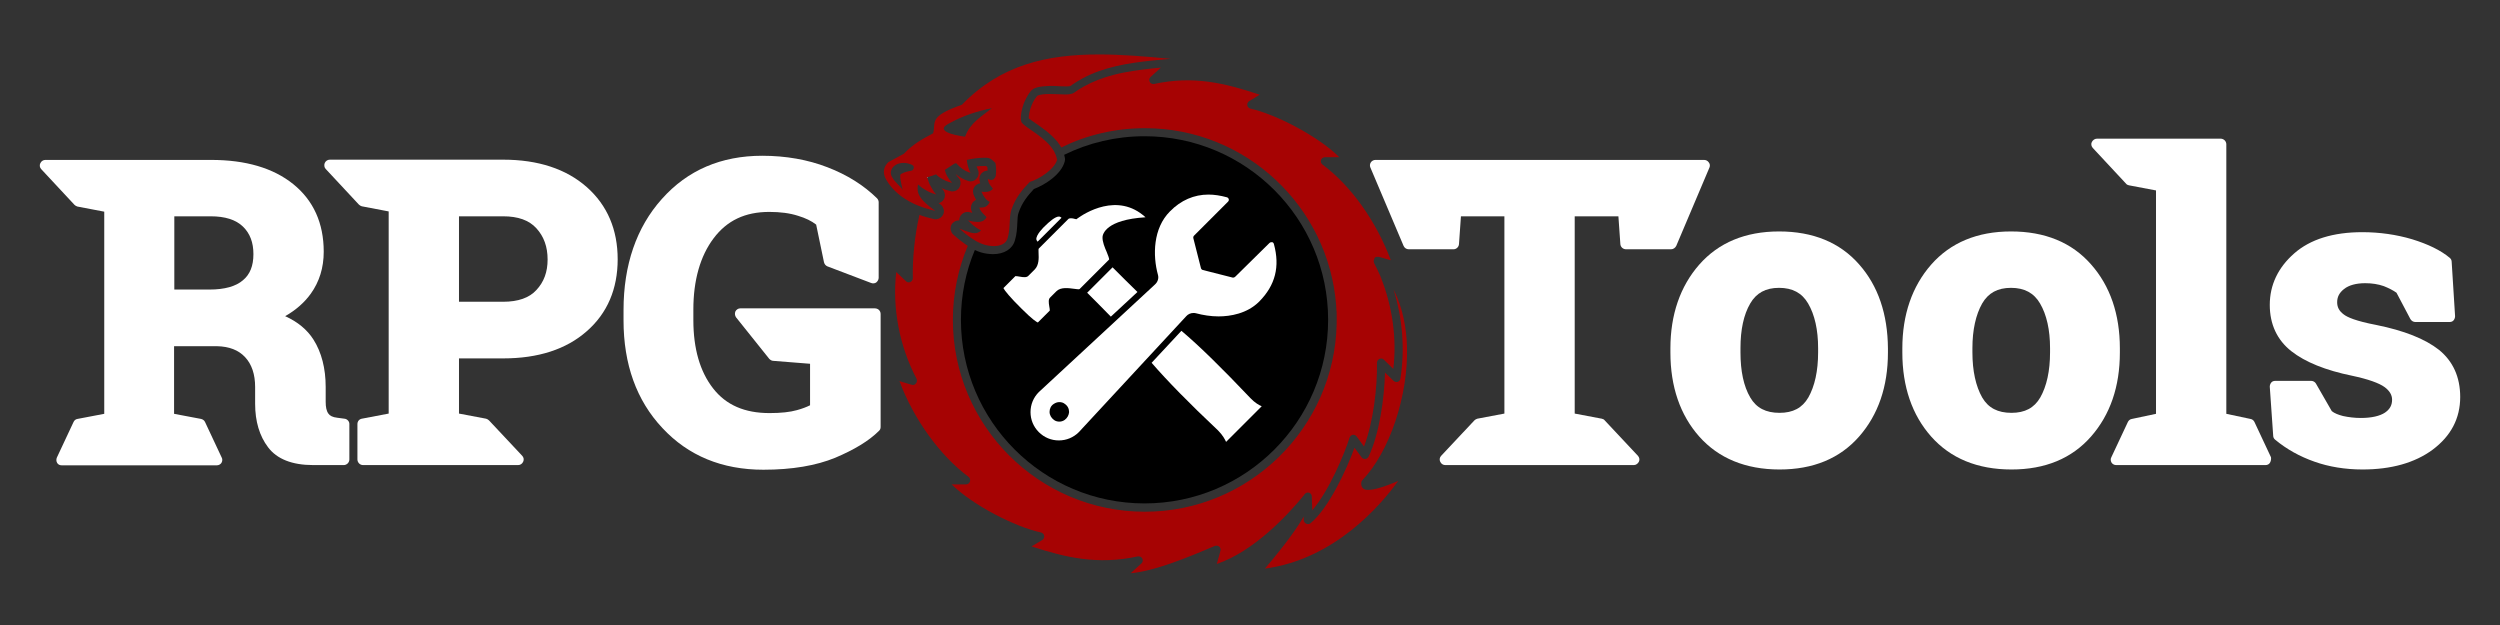 <?xml version="1.0" encoding="utf-8"?>
<!-- Generator: Adobe Illustrator 26.2.1, SVG Export Plug-In . SVG Version: 6.00 Build 0)  -->
<svg version="1.1" xmlns="http://www.w3.org/2000/svg" xmlns:xlink="http://www.w3.org/1999/xlink" x="0px" y="0px"
	 viewBox="0 0 1024 256" style="enable-background:new 0 0 1024 256;" xml:space="preserve">
<rect x="0" y="0" width="1024" height="256" fill="#333333" stroke="none"/>
<style type="text/css">
	.st0{fill:#FFFFFF;}
	.st1{fill-rule:evenodd;clip-rule:evenodd;fill:none;}
	.st2{fill:#D50000;}
	.st3{fill:none;}
	.st4{fill-rule:evenodd;clip-rule:evenodd;fill:#A60303;}
	.st5{fill:#A60303;}
</style>
<g id="Layer_2">
	<g>
		<g>
			<path class="st0" d="M141.1,171.5l-3-0.4c-1.8-0.2-3-0.8-3.6-1.7c-0.8-1.1-1.1-2.7-1.1-4.8v-6.1c0-7.6-1.7-14.2-5-19.4
				c-2.6-4.1-6.5-7.3-11.6-9.6c4.4-2.5,7.9-5.6,10.5-9.2c3.5-4.9,5.3-10.6,5.3-17.2c0-11.7-4.2-21-12.5-27.7
				c-8.2-6.6-19.5-9.9-33.6-9.9H18.6c-0.9,0-1.7,0.5-2.1,1.4c-0.4,0.8-0.2,1.8,0.4,2.4l13.6,14.6c0.3,0.3,0.8,0.6,1.2,0.7l11,2.1
				v82.8l-11,2.1c-0.7,0.1-1.3,0.6-1.6,1.3l-6.8,14.5c-0.3,0.7-0.3,1.5,0.1,2.2c0.4,0.7,1.1,1,1.9,1h63.5c0.8,0,1.5-0.4,1.9-1
				c0.4-0.7,0.5-1.5,0.1-2.2l-6.8-14.5c-0.3-0.7-0.9-1.1-1.6-1.3l-11.1-2.1v-27.7h17.5c5.1,0.1,8.9,1.6,11.6,4.5
				c2.7,2.9,4.1,7,4.1,12.2v6.9c0,7.2,1.8,13.2,5.3,17.8c3.6,4.8,9.8,7.3,18.5,7.3h12.5c1.2,0,2.3-1,2.3-2.3v-14.6
				C143.1,172.6,142.2,171.6,141.1,171.5z M103.8,104.1c0,4.8-1.4,8.3-4.3,10.7c-2.9,2.5-7.5,3.8-13.7,3.8H71.4v-30h14.9
				c5.9,0,10.3,1.4,13.2,4.2C102.4,95.6,103.8,99.3,103.8,104.1z"/>
		</g>
		<g>
			<path class="st0" d="M240.3,76.6c-8.4-7.4-19.9-11.2-34.2-11.2h-71c-0.9,0-1.7,0.5-2.1,1.4c-0.3,0.8-0.2,1.8,0.4,2.4l13.6,14.6
				c0.3,0.3,0.8,0.6,1.2,0.7l11,2.1v82.8l-11,2.1c-1.1,0.2-1.8,1.1-1.8,2.2v14.5c0,1.2,1,2.3,2.3,2.3h63.5c0.9,0,1.7-0.5,2.1-1.4
				c0.4-0.8,0.2-1.8-0.4-2.4l-13.6-14.5c-0.3-0.3-0.8-0.6-1.2-0.7l-11.1-2.1v-22.6h18.1c14.3,0,25.8-3.7,34.2-11.1
				c8.5-7.4,12.7-17.4,12.7-29.5C253,94.1,248.8,84.1,240.3,76.6z M206.1,123.6H188V88.6h18.1c6.1,0,10.6,1.6,13.6,4.9
				c3.1,3.4,4.6,7.6,4.6,12.8c0,5.1-1.5,9.2-4.6,12.5C216.8,122,212.2,123.6,206.1,123.6z"/>
		</g>
		<g>
			<path class="st0" d="M360.7,128.6v46.3c0,0.6-0.2,1.2-0.7,1.6c-4.1,4.1-10.1,7.7-17.9,11c-7.8,3.2-17.6,4.9-29.4,4.9
				c-16.9,0-30.8-5.7-41.4-17.1c-10.6-11.3-15.9-26.1-15.9-44.1V127c0-18.5,5.3-33.9,15.7-45.5c10.5-11.8,24.3-17.7,41.1-17.7
				c9.7,0,18.7,1.6,26.7,4.7c8.1,3.1,14.9,7.4,20.3,12.7c0.4,0.4,0.7,1,0.7,1.6v31c0,0.7-0.4,1.4-1,1.9c-0.6,0.4-1.4,0.5-2.1,0.2
				l-17.9-6.8c-0.7-0.3-1.2-0.9-1.4-1.7L334.3,92c-1.9-1.5-4.4-2.7-7.4-3.6c-3.4-1.1-7.3-1.6-11.8-1.6c-9.9,0-17.3,3.5-22.8,10.8
				c-5.5,7.3-8.3,17.2-8.3,29.2v4.3c0,11.7,2.7,21.1,8.1,28c5.3,6.8,12.9,10.1,23.1,10.1c4.6,0,8.4-0.4,11.2-1.2
				c2.2-0.6,4-1.3,5.4-2V149l-15.1-1.2c-0.6,0-1.2-0.4-1.6-0.8l-13.6-17c-0.5-0.7-0.6-1.6-0.3-2.4c0.4-0.8,1.2-1.3,2-1.3h55.1
				C359.7,126.3,360.7,127.3,360.7,128.6z"/>
		</g>
		<g>
			<path class="st0" d="M700.2,68.6l-13.6,32.1c-0.4,0.8-1.2,1.4-2.1,1.4H666c-1.2,0-2.2-0.9-2.3-2.1l-0.8-11.4H645v80.8l11.1,2.1
				c0.5,0.1,0.9,0.3,1.2,0.7l13.6,14.5c0.6,0.7,0.8,1.6,0.4,2.4c-0.4,0.8-1.2,1.4-2.1,1.4h-77.2c-0.9,0-1.7-0.5-2.1-1.4
				c-0.4-0.8-0.2-1.8,0.4-2.4l13.6-14.5c0.3-0.3,0.8-0.6,1.2-0.7l11.1-2.1V88.6h-17.8l-0.8,11.4c-0.1,1.2-1.1,2.1-2.2,2.1H577
				c-0.9,0-1.7-0.5-2.1-1.4l-13.6-32.1c-0.3-0.7-0.2-1.5,0.2-2.1c0.4-0.6,1.1-1,1.9-1h134.6c0.8,0,1.5,0.4,1.9,1
				C700.4,67.1,700.5,67.9,700.2,68.6z"/>
		</g>
		<g>
			<path class="st0" d="M761.5,108.3c-7.9-9-18.9-13.5-32.8-13.5c-13.8,0-24.8,4.6-32.7,13.6c-7.8,8.9-11.8,20.5-11.8,34.3v1.7
				c0,14,4,25.6,11.8,34.4c7.9,8.9,19,13.5,32.9,13.5c13.8,0,24.7-4.5,32.6-13.5c7.8-8.9,11.8-20.4,11.8-34.4v-1.7
				C773.2,128.7,769.3,117.1,761.5,108.3z M712.9,142.6c0-7.5,1.3-13.7,4-18.3c2.5-4.3,6.3-6.4,11.8-6.4c5.5,0,9.4,2.1,11.9,6.4
				c2.7,4.6,4.1,10.8,4.1,18.3v1.7c0,7.7-1.4,13.9-4,18.5c-2.5,4.3-6.3,6.3-11.8,6.3c-5.6,0-9.5-2-12-6.3c-2.7-4.6-4-10.8-4-18.5
				V142.6z"/>
		</g>
		<g>
			<path class="st0" d="M856.5,108.3c-7.9-9-18.9-13.5-32.8-13.5c-13.8,0-24.8,4.6-32.7,13.6c-7.8,8.9-11.8,20.5-11.8,34.3v1.7
				c0,14,4,25.6,11.8,34.4c7.9,8.9,18.9,13.5,32.9,13.5c13.8,0,24.7-4.5,32.6-13.5c7.8-8.9,11.8-20.4,11.8-34.4v-1.7
				C868.3,128.7,864.3,117.1,856.5,108.3z M807.9,142.6c0-7.5,1.4-13.7,4-18.3c2.5-4.3,6.3-6.4,11.8-6.4c5.5,0,9.4,2.1,11.9,6.4
				c2.7,4.6,4.1,10.8,4.1,18.3v1.7c0,7.7-1.4,13.9-4,18.5c-2.5,4.3-6.3,6.3-11.8,6.3c-5.6,0-9.5-2-12-6.3c-2.6-4.6-4-10.8-4-18.5
				V142.6z"/>
		</g>
		<g>
			<path class="st0" d="M929.8,189.5c-0.4,0.7-1.1,1-1.9,1h-61.1c-0.8,0-1.5-0.4-1.9-1c-0.4-0.7-0.5-1.5-0.1-2.2l6.8-14.5
				c0.3-0.6,0.9-1.1,1.6-1.2l9.9-2.1V78l-11.1-2.1c-0.5-0.1-0.9-0.3-1.2-0.7l-13.6-14.6c-0.6-0.7-0.8-1.6-0.4-2.4
				c0.4-0.8,1.2-1.4,2.1-1.4h50.7c1.2,0,2.3,1,2.3,2.3v110.4l9.9,2.1c0.7,0.1,1.3,0.6,1.6,1.2l6.8,14.5
				C930.3,188,930.2,188.8,929.8,189.5z"/>
		</g>
		<g>
			<path class="st0" d="M1007.7,162.6c0,8.8-3.8,16-11.3,21.6c-7.3,5.4-17,8.1-28.7,8.1c-7.1,0-13.8-1.1-19.7-3.2
				c-6-2.1-11.4-5.1-16.1-9c-0.5-0.4-0.8-1-0.8-1.6l-1.4-20.1c0-0.6,0.2-1.2,0.6-1.7c0.4-0.5,1-0.7,1.7-0.7h14.6
				c0.8,0,1.6,0.4,2,1.1l6.5,11.3c1.1,0.9,2.7,1.5,4.6,2c2.3,0.5,4.8,0.8,7.3,0.8c4.4,0,7.8-0.8,9.9-2.2c2-1.4,2.9-3,2.9-5.3
				c0-1.9-1-3.6-3-5.1c-2.3-1.7-6.8-3.3-13.4-4.7c-10.8-2.2-19.2-5.6-24.8-10c-5.9-4.6-8.9-11.1-8.9-19c0-8.2,3.4-15.3,10-21.1
				c6.6-5.8,16-8.7,27.9-8.7c7.1,0,14,1,20.4,2.9c6.5,2,11.7,4.5,15.4,7.6c0.5,0.4,0.8,1,0.8,1.6l1.4,22.3c0,0.6-0.2,1.2-0.6,1.7
				c-0.4,0.5-1,0.7-1.7,0.7h-14c-0.8,0-1.6-0.5-2-1.2l-5.7-10.8c-1.4-1-3.2-1.9-5.2-2.7c-2.3-0.8-4.8-1.2-7.6-1.2
				c-3.7,0-6.7,0.8-8.7,2.4c-1.9,1.5-2.8,3.2-2.8,5.4c0,2,0.8,3.6,2.7,5c1.4,1.1,4.9,2.7,13.3,4.3c11.4,2.3,20,5.7,25.7,10.2
				C1004.7,147.9,1007.7,154.4,1007.7,162.6z"/>
		</g>
	</g>
</g>
<g id="Layer_4">
	<path d="M544,131c0,41.5-33.7,75.2-75.2,75.2c-41.5,0-75.2-33.7-75.2-75.2c0-10.1,2-19.8,5.7-28.6c1.7,0.8,3.3,1.3,4.9,1.5
		c0.9,0.1,1.7,0.2,2.5,0.2c4.6,0,8-2.1,9-5.6c0.8-2.6,0.9-5.1,1-7.2c0.1-1.6,0.1-3.1,0.5-4.1c1.4-4.2,3.7-7,6.3-9.8
		c4.6-1.7,11.2-6,12.6-11.2c0.1-0.5,0.2-1,0.1-1.4c-0.1-0.5-0.2-0.9-0.3-1.4c10-4.9,21.1-7.6,32.9-7.6C510.3,55.8,544,89.5,544,131z
		"/>
	<path class="st1" d="M373.4,69.9c-1.5,0.3-2.6,0.4-4.4,1.4c-1,0.5,1.2,7.8,0.6,6.4c-0.6-1.4-3.1-2.9-4.4-5.5
		c-0.8-1.6-0.2-3.7,2.1-4.9c2-0.9,4.5-0.7,6.4,0.3C374.7,68.1,374.3,69.7,373.4,69.9z"/>
	<path class="st1" d="M406.2,44.3c-4.1,3.4-9,6-11,11.7c0,0-13.4-1.6-7-5.2S400.5,45.4,406.2,44.3z"/>
	<path class="st0" d="M516.8,166.4L502.2,181c-0.4-0.9-1.3-2.7-3.3-4.7c-11.8-11.1-20.9-20.4-27.2-27.7l12.2-13.1
		c7.5,6.3,16.9,15.6,28.3,27.6C514,165,515.8,166,516.8,166.4z"/>
	<path class="st0" d="M465.9,119.6L455,129.7c-3-3.1-6.4-6.5-9.7-9.8l10.4-10.4C459.2,113,462.7,116.5,465.9,119.6z"/>
	<path class="st0" d="M434.8,89.2L425,99c-0.3-0.4-0.5-0.7-0.5-0.9c-0.3-1.8,3-5.1,3.7-5.7c1.2-1.2,4.1-3.9,5.7-3.7
		C434.1,88.7,434.4,88.9,434.8,89.2z"/>
	<path class="st0" d="M453.3,103.2c0.5,1.2,1.1,2.8,1,3.1l-12.1,12.1c-0.2,0.2-1.4,0-2.2-0.1c-2.3-0.3-5.5-0.8-7.3,1l-2.6,2.6
		c-0.7,0.7-0.6,1.9-0.3,3.7c0.1,0.5,0.2,1.1,0.2,1.6l-4.9,4.9c-0.5-0.2-2.1-1.1-6.6-5.6c-4.7-4.6-7.1-7.6-7.5-8.5l4.9-4.9
		c0.5,0,1.2,0.1,1.7,0.2c1.7,0.3,2.9,0.4,3.6-0.3l2.6-2.6c1.8-1.8,1.7-4.7,1.6-6.7c0-0.8-0.1-1.8,0.1-1.9l12.1-12.1
		c0.4-0.4,1.5-0.4,2.8,0l0.5,0.1l0.4-0.3c2.7-2,16.5-11,27.9-0.5c-16.2,1-17.5,6.9-17.6,8l0,0.1C451.5,99,452.5,101.4,453.3,103.2z"
		/>
	<path class="st0" d="M521.8,100c-0.1-0.5-0.5-0.8-0.7-0.8l0,0l0,0c-0.1,0-0.2,0-0.3,0c-0.3,0-0.6,0.1-0.8,0.3L506,113.3
		c-0.3,0.3-0.6,0.4-0.8,0.4c-0.1,0-0.2,0-0.3,0l-12.2-3.1c-0.4-0.1-0.7-0.4-0.8-0.8l-3.1-12.2c-0.1-0.4,0-0.8,0.3-1.1L503,82.6
		c0.3-0.3,0.4-0.7,0.3-1v0l0,0c-0.1-0.4-0.4-0.7-0.8-0.8c-2.6-0.7-5.1-1.1-7.5-1.1c-5.9,0-11.3,2.3-15.8,6.9c-6.9,6.9-7.1,18-4.9,26
		c0.4,1.4-0.1,2.9-1.2,3.9l-47.6,44.1c-2.2,2.2-3.4,5.1-3.4,8.2c0,3.1,1.2,6,3.4,8.2c2.2,2.2,5.1,3.4,8.2,3.4c3.1,0,6-1.2,8.2-3.4
		l44-47.5c0.7-0.8,1.8-1.3,2.9-1.3c0.3,0,0.6,0,1,0.1c3,0.8,6.2,1.3,9.3,1.3c4.8,0,11.7-1.1,16.7-6.1
		C522.4,116.8,524.3,109.2,521.8,100z M436.1,172c-0.7,0.5-1.5,0.7-2.2,0.7s-1.6-0.2-2.2-0.7c-1.1-0.8-1.8-2-1.8-3.3
		c0-1.3,0.6-2.6,1.8-3.3c0.6-0.4,1.4-0.7,2.2-0.7c0.8,0,1.6,0.2,2.2,0.7c1.2,0.8,1.8,2,1.8,3.4C437.8,170,437.2,171.2,436.1,172z"/>
	<path class="st0" d="M562.9,105.7C562.9,105.7,562.9,105.7,562.9,105.7C562.9,105.7,563,105.6,562.9,105.7
		C563,105.6,563,105.6,562.9,105.7z"/>
	<path class="st2" d="M562.9,105.7C562.9,105.7,562.9,105.7,562.9,105.7C562.9,105.7,563,105.6,562.9,105.7
		C563,105.6,563,105.6,562.9,105.7z"/>
	<path class="st0" d="M379.7,72.6c0,0.1,0,0.1,0.1,0.2l0.3-0.3C379.9,72.5,379.8,72.6,379.7,72.6z M379.7,72.6c0,0.1,0,0.1,0.1,0.2
		l0.3-0.3C379.9,72.5,379.8,72.6,379.7,72.6z M379.7,72.6c0,0.1,0,0.1,0.1,0.2l0.3-0.3C379.9,72.5,379.8,72.6,379.7,72.6z
		 M379.7,72.6c0,0.1,0,0.1,0.1,0.2l0.3-0.3C379.9,72.5,379.8,72.6,379.7,72.6z M379.7,72.6c0,0.1,0,0.1,0.1,0.2l0.3-0.3
		C379.9,72.5,379.8,72.6,379.7,72.6z M379.7,72.6c0,0.1,0,0.1,0.1,0.2l0.3-0.3C379.9,72.5,379.8,72.6,379.7,72.6z M379.7,72.6
		c0,0.1,0,0.1,0.1,0.2l0.3-0.3C379.9,72.5,379.8,72.6,379.7,72.6z"/>
	<g>
		<path class="st3" d="M576.7,191.4c-5.4,2.6-11.8,5.2-14.8,5.8c11-12.7,18.4-35.6,17.8-55.6c-0.2-7.7-1.6-14.6-4-20.7
			c-1.6-4-3.6-7.6-6.1-10.8l2.4,0.7c0.6,0.2,1.3,0,1.7-0.5c0.4-0.5,0.6-1.1,0.4-1.7c-5.4-16.1-15.1-31-26.4-40.9l4.8,0
			c0.6,0,1.2-0.4,1.5-0.9c0.3-0.6,0.2-1.3-0.2-1.8c-7-9-24.6-19-37-22.8l4-2.5c0.6-0.3,0.9-1,0.8-1.6c-0.1-0.7-0.5-1.2-1.1-1.4
			c-14.6-5-27.3-8.7-42.8-6.7l3.8-3.7c0.6-0.6,1-1.5,1-2.4c0-1.7-1.3-3.2-3.1-3.4c-10.1-0.9-19.9-1.7-29.2-1.7
			c-17.4,0-39.6,2.4-58,21c-10.6,3.8-12.5,6.8-12.9,11.7c0,0.2,0,0.4-0.1,0.7c-3.6,1.9-7.2,4-11.1,7.9c-0.9,0.5-1.8,1-2.7,1.4
			c-1,0.6-2.1,1.1-3.2,1.7c-0.3,0.1-0.5,0.3-0.7,0.5c-2.6,2.4-4.4,6.7-1.4,11.6c2.9,4.8,7.3,8.5,13.1,11.1
			c-1.8,7.7-2.7,16.2-2.9,23.3l-3.5-3.4c-0.5-0.4-1.1-0.6-1.7-0.4c-0.6,0.2-1,0.7-1.1,1.3c-2.4,15-0.1,31.4,6.5,45.6l-4.5-1.3
			c-0.6-0.2-1.3,0-1.7,0.5c-0.4,0.5-0.6,1.1-0.4,1.7c5.3,15.9,15.2,30.8,26.8,40.8h-4.9c-0.6,0-1.2,0.4-1.5,0.9
			c-0.3,0.6-0.2,1.3,0.2,1.8c7,8.9,24.4,18.7,37.1,22.6l-4,2.4c-0.6,0.3-0.9,1-0.8,1.6c0.1,0.7,0.5,1.2,1.1,1.4
			c13.9,4.8,26.9,8.6,43,6.4l-3.4,3.1c-0.5,0.5-0.7,1.2-0.5,1.8c0.2,0.6,0.8,1.1,1.5,1.1c0.6,0,1.3,0.1,2,0.1
			c9.7,0,22.5-4.8,35.1-10.2l-1.4,5c-0.2,0.6,0,1.2,0.4,1.6c0.4,0.4,1,0.6,1.6,0.5c12.5-3.2,24.1-12.5,33-21.9
			c-3.1,4.6-8.1,11.3-16.3,20.8c-0.5,0.5-0.5,1.3-0.2,1.9c0.3,0.6,0.9,0.9,1.5,0.9h0.1c41.1-2.7,64.5-42.5,64.7-42.9
			c0.4-0.6,0.3-1.5-0.2-2C578.2,191.2,577.4,191.1,576.7,191.4z M363,73.8c-2.1-3.5-0.7-6,0.8-7.4c2.1-1.1,4.2-2.3,6.3-3.4
			c4.1-4.3,8-6.2,12-8.4c1.3-4.5-2.1-6.8,11.8-11.7c15.9-16.5,35-20.6,56.2-20.6c9.3,0,18.9,0.8,28.9,1.7c-0.4,0-0.8,0.1-1.3,0.1
			c-2.1,0.2-4.2,0.4-6.3,0.6c-9.7,1-19.7,2.7-28.3,7.2c-0.7,0.4-1.4,0.8-2.1,1.2c-0.7,0.4-1.4,0.9-2.2,1.4c-0.3,0.2-0.5,0.4-0.8,0.6
			c-0.2,0.2-0.9,0.2-1.7,0.2c-1.3,0-3.2-0.1-5.2-0.2c-0.5,0-1,0-1.5,0c-0.6,0-1.3,0-1.9,0.1c-1.6,0.1-3.1,0.3-4.3,0.8
			c-0.6,0.3-1.1,0.6-1.5,1c-0.1,0.1-0.1,0.1-0.2,0.2c-0.9,1.1-1.8,2.5-2.4,4c-0.4,1-0.8,2.1-1.1,3.1c-0.6,2.3-0.8,4.5-0.3,5.6
			c0,0.1,0.1,0.1,0.1,0.2c0.2,0.4,0.8,0.9,1.5,1.4c0.2,0.2,0.5,0.4,0.8,0.6c0.4,0.3,0.9,0.6,1.3,0.9c0.3,0.2,0.6,0.4,1,0.7
			c0.1,0.1,0.2,0.1,0.3,0.2c0.2,0.2,0.5,0.3,0.7,0.5c0.3,0.2,0.7,0.5,1.1,0.8c0.3,0.2,0.6,0.5,0.9,0.7c0.3,0.2,0.6,0.5,0.9,0.7
			c0.3,0.2,0.5,0.4,0.8,0.7c0,0,0.1,0.1,0.1,0.1c0.3,0.3,0.6,0.5,0.9,0.8c0.1,0.1,0.3,0.3,0.4,0.4c0.1,0.1,0.3,0.3,0.4,0.4
			c0.8,0.9,1.5,1.8,2.1,2.8c0.3,0.5,0.5,1,0.7,1.5c0.2,0.5,0.4,1.1,0.5,1.7c0,0.1,0,0.2,0.1,0.3c-1.1,4-7.4,8-11.2,9.1
			c-2.9,3-5.9,6.4-7.6,11.6c-1.1,3.2-0.3,7.1-1.5,11.5c-0.7,2.2-2.9,3.2-5.7,3.2c-0.7,0-1.4-0.1-2.1-0.2c-1.3-0.2-2.6-0.6-4-1.3
			c-0.5-0.2-1-0.5-1.5-0.8c-0.5-0.3-0.9-0.6-1.4-0.9c-1.7-1.1-3.4-2.5-5.1-4c1.9,0.6,4.2,1.7,6.1,1.9c0.1,0,0.3,0,0.4,0
			c0.6,0,1.2-0.1,1.7-0.5c0.3-0.2,0.5-0.4,0.7-0.7c-0.1,0-0.2-0.1-0.3-0.1c-0.5-0.2-1-0.5-1.4-0.8c-2-1.4-3.6-3.2-3.6-3.2
			s1.9,0.7,3.8,0.7c0.4,0,0.9,0,1.3-0.1c1-0.2,2-0.8,2.5-1.9c0,0-0.3-0.3-0.8-0.8c-0.8-0.8-2-2.1-2.1-3.1c0.3,0,0.5,0,0.8,0
			c1.3,0,2.4-0.4,3.4-2.3c-1.3-0.6-2.5-2-3.4-4.2c0.6,0.1,1.1,0.1,1.6,0.1c1.3,0,2.4-0.3,3.1-1.3c-0.7-0.9-1.8-1.8-2.1-4
			c0.5,0.2,1,0.4,1.4,0.4c0.4,0,0.7-0.1,1-0.3c0.1-0.1,0.1-0.1,0.2-0.2c0.1-0.1,0.2-0.2,0.2-0.3c0.1-0.1,0.1-0.2,0.2-0.3
			c0.1-0.1,0.1-0.3,0.2-0.4c0-0.1,0.1-0.3,0.1-0.4c0-0.1,0-0.1,0-0.2c0-0.1,0-0.2,0-0.3c0.1-0.4,0.1-0.9,0.1-1.4c0-0.3,0-0.6,0-0.9
			c-0.1-0.9-0.2-1.7-0.3-2.3l-1.8-1.6c-0.5-0.2-1.1-0.4-1.7-0.5c-0.3,0-0.7,0-1,0c-2.2,0-4.6,0.3-7.2,0.9c0.3,1.9,0.8,3.7,1.5,5.3
			c-2.3-0.7-4.2-2.1-5.9-4c-0.3,0.1-0.5,0.2-0.8,0.3c-1.3,0.9-2.5,1.7-3.8,2.5c0.5,1.9,1.5,3.6,3,5.3c-1.8-0.4-3.4-1.1-4.9-2.1h0
			c-0.5-0.3-0.9-0.7-1.4-1.1c-0.1-0.1-0.2-0.2-0.3-0.3c-1,0.4-2.1,0.8-3.3,1.1l-0.3,0.3c0.2,0.6,0.3,1.2,0.6,1.7
			c0.2,0.6,0.4,1.1,0.7,1.6c0.6,1.3,1.4,2.5,2.4,3.6c-1.4-0.4-2.7-0.9-3.9-1.6c-0.5-0.3-1-0.6-1.5-0.9c-0.5-0.3-0.9-0.7-1.4-1.1
			c-0.2-0.2-0.4-0.3-0.6-0.5l-0.1,0.1c-0.2,0.8-0.3,1.6-0.1,2.4c0.1,0.8,0.5,1.6,0.9,2.4c0.3,0.6,0.8,1.1,1.3,1.7
			c1.5,1.7,3.5,3.1,5,4.2c-2-0.5-3.9-1-5.7-1.7c-0.5-0.2-1.1-0.4-1.6-0.6c-0.5-0.2-1.1-0.5-1.6-0.7C369.4,81.2,365.6,78.1,363,73.8z
			 M436.2,64.8c-0.1-0.5-0.2-0.9-0.3-1.4c10-4.9,21.1-7.6,32.9-7.6c41.5,0,75.2,33.7,75.2,75.2s-33.7,75.2-75.2,75.2
			c-41.5,0-75.2-33.7-75.2-75.2c0-10.1,2-19.8,5.7-28.6c1.7,0.8,3.3,1.3,4.9,1.5c0.9,0.1,1.7,0.2,2.5,0.2c4.6,0,8-2.1,9-5.6
			c0.8-2.6,0.9-5.1,1-7.2c0.1-1.6,0.1-3.1,0.5-4.1c1.4-4.2,3.7-7,6.3-9.8c4.6-1.7,11.2-6,12.6-11.2
			C436.3,65.7,436.3,65.2,436.2,64.8z M498.2,230.8l1.5-5.4c0.2-0.6,0-1.3-0.5-1.7c-0.5-0.4-1.2-0.5-1.8-0.3
			c-11.7,5-24.7,10.3-34.5,11.2l4.4-4c0.6-0.5,0.7-1.3,0.4-2c-0.3-0.6-0.9-0.9-1.5-0.9c-0.1,0-0.2,0-0.4,0
			c-16.5,3.6-29.7,0.4-43.5-4.1l4.4-2.6c0.6-0.4,0.9-1,0.8-1.7c-0.1-0.7-0.6-1.2-1.3-1.4c-10.7-2.3-28-11.2-36.6-19.7l5.9,0
			c0.7,0,1.4-0.5,1.6-1.2c0.2-0.7,0-1.5-0.6-1.9c-11.7-8.7-22.4-23.5-28.3-39.2l5,1.5c0.7,0.2,1.4,0,1.8-0.6
			c0.4-0.5,0.5-1.3,0.2-1.9c-7-13.3-10-29-8.3-43.7l4,3.8c0.5,0.5,1.2,0.6,1.8,0.3c0.6-0.3,1-0.9,1-1.6c-0.2-7.5,0.7-17.3,2.7-25.9
			c1.8,0.7,3.7,1.2,5.8,1.7c0.2,0.1,0.5,0.1,0.8,0.1c1.3,0,2.5-0.7,3.1-1.9c0.7-1.4,0.2-3.2-1-4.1l-0.6-0.4
			c-0.1-0.1-0.1-0.1-0.2-0.2c0.8-0.2,1.5-0.7,2-1.4c0.8-1.3,0.7-2.9-0.3-4.1c-0.2-0.2-0.4-0.5-0.6-0.7c1.2,0.6,2.5,1,3.8,1.3
			c0.2,0.1,0.5,0.1,0.7,0.1c1.2,0,2.3-0.6,2.9-1.7c0.7-1.3,0.6-2.9-0.5-4c-0.4-0.5-0.8-0.9-1.1-1.4c1.6,1.3,3.3,2.2,5.1,2.8
			c0.3,0.1,0.7,0.2,1,0.2c1,0,1.9-0.4,2.5-1.2c0.9-1,1.1-2.4,0.5-3.7c-0.2-0.4-0.3-0.8-0.5-1.2C401,68,402,68,403,68
			c0.2,0,0.5,0,0.7,0c0.1,0,0.1,0,0.2,0l0.5,0.4c0.1,0.5,0.1,1.1,0.1,1.5h0c-0.7,0-1.4,0.2-2,0.7c-1,0.7-1.5,2-1.3,3.2
			c0.1,0.5,0.2,0.9,0.3,1.3c-0.3,0-0.7,0.1-1,0.3c-0.1,0-0.2,0.1-0.2,0.1c-0.4,0.2-0.8,0.5-1.1,0.9c-0.3,0.4-0.5,0.9-0.6,1.5
			c-0.1,0.3-0.1,0.6,0,0.9c0,0.2,0.1,0.5,0.1,0.7c0,0.1,0.1,0.2,0.1,0.3c0.3,0.7,0.7,1.4,1,2.1c-0.4,0.1-0.7,0.4-1,0.6
			c-0.7,0.7-1.1,1.6-1.1,2.6c0,0.7,0.2,1.4,0.6,2.1c-0.3-0.1-0.6-0.2-0.8-0.2c-0.4-0.1-0.8-0.2-1.2-0.2c-1.1,0-2.1,0.5-2.8,1.5
			c-0.4,0.6-0.6,1.3-0.6,2c-0.1,0-0.2,0-0.2,0c-0.3,0-0.6,0-0.8,0.1c-0.1,0-0.3,0.1-0.4,0.1c-0.1,0-0.2,0.1-0.4,0.2c0,0,0,0,0,0
			c-0.1,0.1-0.2,0.1-0.3,0.2c-0.1,0.1-0.3,0.2-0.4,0.3c-0.1,0.1-0.2,0.2-0.3,0.3c-0.1,0.1-0.2,0.3-0.3,0.4c-0.4,0.7-0.5,1.5-0.4,2.2
			c0,0.1,0,0.2,0.1,0.3c0,0.1,0,0.2,0.1,0.3c0.1,0.2,0.1,0.3,0.2,0.5c0,0.1,0.1,0.2,0.1,0.2c0.2,0.2,0.3,0.5,0.6,0.7
			c2.1,1.9,4.1,3.4,5.9,4.6c-3.9,9.3-6.1,19.6-6.1,30.3c0,43.3,35.2,78.6,78.6,78.6c42.8,0,77.7-34.4,78.6-76.9c0-0.6,0-1.1,0-1.6
			c0-0.8,0-1.6,0-2.5c0-0.6,0-1.1-0.1-1.6c0-0.6-0.1-1.3-0.1-1.9c-3.1-40.5-37-72.6-78.3-72.6c-12.3,0-23.9,2.8-34.3,7.9
			c-0.2-0.3-0.4-0.7-0.6-1c-0.2-0.3-0.4-0.6-0.6-0.8c-0.1-0.1-0.1-0.2-0.2-0.3c-0.1-0.2-0.3-0.4-0.5-0.6c-2.6-3.1-6-5.4-8.6-7.2
			c-1-0.7-2.2-1.5-2.8-2c-0.2-1.6,1-6.3,3.1-8.8c0.1-0.1,0.2-0.2,0.3-0.4c0,0,0.2-0.1,0.6-0.3c0.7-0.2,2-0.5,4.5-0.5
			c1.3,0,2.6,0.1,3.8,0.1c1,0,2,0.1,2.8,0.1c0.9,0,1.7-0.1,2.5-0.3c0.4-0.1,0.8-0.3,1.2-0.6c1.2-0.9,2.5-1.7,3.8-2.4
			c3.8-2.1,7.8-3.6,12-4.7c5.3-1.4,10.9-2.1,16.3-2.7c1.1-0.1,2.1-0.2,3.2-0.3l-4.2,3.8c-0.6,0.5-0.7,1.3-0.4,2
			c0.3,0.7,1.1,1,1.8,0.9c16.1-3.5,28.9-0.4,43.3,4.4l-4.3,2.6c-0.6,0.4-0.9,1-0.8,1.7c0.1,0.7,0.6,1.2,1.3,1.4
			c10.4,2.3,27.9,11.4,36.4,19.9l-5.9,0h0c-0.7,0-1.4,0.5-1.6,1.1c-0.2,0.7,0,1.5,0.6,1.9c11.7,8.7,22,23.2,28,39.2l-4.9-1.4l-0.1,0
			c0,0,0,0,0,0c-0.1,0-0.1,0-0.2,0c-0.1,0-0.2,0-0.3,0c-0.1,0-0.2,0-0.4,0c-0.1,0-0.2,0.1-0.3,0.1c0,0-0.1,0-0.1,0.1
			c-0.1,0-0.1,0.1-0.2,0.1c0,0,0,0,0,0c0,0-0.1,0-0.1,0.1c0,0-0.1,0.1-0.1,0.1c0,0,0,0,0,0c0,0,0,0,0,0.1c0,0.1-0.1,0.1-0.1,0.2
			c0,0,0,0,0,0c0,0.1-0.1,0.2-0.1,0.2c0,0.1-0.1,0.2-0.1,0.3c0,0.1,0,0.2,0,0.3c0,0.1,0,0.2,0,0.3c0,0.1,0,0.2,0.1,0.3
			c0,0,0,0.1,0,0.1c0,0,0,0.1,0,0.1c0.3,0.7,0.7,1.3,1,2c0.4,0.7,0.7,1.5,1.1,2.3c0.3,0.6,0.6,1.3,0.8,1.9
			c4.8,11.7,6.6,24.8,5.2,37.2l-3.9-3.8c-0.5-0.5-1.2-0.6-1.8-0.3c-0.6,0.3-1,0.9-1,1.6c0.2,10-1.5,24.4-5.3,34.3l-3-4.1
			c-0.4-0.5-1-0.8-1.6-0.7c-0.6,0.1-1.1,0.6-1.3,1.1c-2.1,6.7-8.5,22-15.3,29.8l-0.2-5.4v-0.1l0-0.2c0-0.7-0.5-1.3-1.1-1.5
			c0,0-0.1,0-0.1,0c-0.6-0.2-1.3,0.1-1.7,0.6c-0.1,0.1-0.2,0.2-0.2,0.3C526.8,211.2,513.2,225.6,498.2,230.8z M518.1,232.8
			c8.5-10,13.3-16.8,15.9-21.3l0,1.4c0,0.6,0.4,1.2,1,1.5c0.6,0.3,1.3,0.2,1.8-0.2c7.4-6.1,14.7-21.8,18-30.9l2.9,3.9
			c0.3,0.5,0.9,0.7,1.5,0.7c0.6-0.1,1.1-0.4,1.4-1c4.4-9.4,6.4-23.6,6.7-34.4l3.5,3.4c0.5,0.4,1.1,0.6,1.7,0.4
			c0.6-0.2,1-0.7,1.1-1.3c1.9-12,0.9-24.7-2.8-36.5c4,7.8,5.3,16.5,5.5,23.3c0.6,20.1-7.1,43.1-18.3,54.8c-0.2,0.2-0.4,0.5-0.4,0.8
			c-0.2,1.1,0.1,2.1,0.9,2.7c2.1,1.6,8.2-0.3,14.3-3C565.5,207,546.6,229.1,518.1,232.8z"/>
		<path class="st3" d="M373.4,69.9c-1.5,0.3-2.6,0.4-4.4,1.4c-1,0.5,1.2,7.8,0.6,6.4c-0.6-1.4-3.1-2.9-4.4-5.5
			c-0.8-1.6-0.2-3.7,2.1-4.9c2-0.9,4.5-0.7,6.4,0.3C374.7,68.1,374.3,69.7,373.4,69.9z"/>
		<path class="st3" d="M406.2,44.3c-4.1,3.4-9,6-11,11.7c0,0-13.4-1.6-7-5.2S400.5,45.4,406.2,44.3z"/>
	</g>
	<g>
		<path class="st4" d="M572.7,197c-7.2,10-26.1,32.1-54.6,35.9c8.5-10,13.3-16.8,15.9-21.3l0,1.4c0,0.6,0.4,1.2,1,1.5
			c0.6,0.3,1.3,0.2,1.8-0.2c7.4-6.1,14.7-21.8,18-30.9l2.9,3.9c0.3,0.5,0.9,0.7,1.5,0.7c0.6-0.1,1.1-0.4,1.4-1
			c4.4-9.4,6.4-23.6,6.7-34.4l3.5,3.4c0.5,0.4,1.1,0.6,1.7,0.4c0.6-0.2,1-0.7,1.1-1.3c1.9-12,0.9-24.7-2.8-36.5
			c4,7.8,5.3,16.5,5.5,23.3c0.6,20.1-7.1,43.1-18.3,54.8c-0.2,0.2-0.4,0.5-0.4,0.8c-0.2,1.1,0.1,2.1,0.9,2.7
			C560.5,201.6,566.6,199.6,572.7,197z"/>
		<path class="st5" d="M570.7,151.1l-3.9-3.8c-0.5-0.5-1.2-0.6-1.8-0.3c-0.6,0.3-1,0.9-1,1.6c0.2,10-1.5,24.4-5.3,34.3l-3-4.1
			c-0.4-0.5-1-0.8-1.6-0.7c-0.6,0.1-1.1,0.6-1.3,1.1c-2.1,6.7-8.5,22-15.3,29.8l-0.2-5.4v-0.1l0-0.2c0-0.7-0.5-1.3-1.1-1.5
			c0,0-0.1,0-0.1,0c-0.6-0.2-1.3,0.1-1.7,0.6c-0.1,0.1-0.2,0.2-0.2,0.3c-7.1,8.7-20.7,23.1-35.8,28.3l1.5-5.4c0.2-0.6,0-1.3-0.5-1.7
			c-0.5-0.4-1.2-0.5-1.8-0.3c-11.7,5-24.7,10.3-34.5,11.2l4.4-4c0.6-0.5,0.7-1.3,0.4-2c-0.3-0.6-0.9-0.9-1.5-0.9c-0.1,0-0.2,0-0.4,0
			c-16.5,3.6-29.7,0.4-43.5-4.1l4.4-2.6c0.6-0.4,0.9-1,0.8-1.7c-0.1-0.7-0.6-1.2-1.3-1.4c-10.7-2.3-28-11.2-36.6-19.7l5.9,0
			c0.7,0,1.4-0.5,1.6-1.2c0.2-0.7,0-1.5-0.6-1.9c-11.7-8.7-22.4-23.5-28.3-39.2l5,1.5c0.7,0.2,1.4,0,1.8-0.6
			c0.4-0.5,0.5-1.3,0.2-1.9c-7-13.3-10-29-8.3-43.7l4,3.8c0.5,0.5,1.2,0.6,1.8,0.3c0.6-0.3,1-0.9,1-1.6c-0.2-7.5,0.7-17.3,2.7-25.9
			c1.8,0.7,3.7,1.2,5.8,1.7c0.2,0.1,0.5,0.1,0.8,0.1c1.3,0,2.5-0.7,3.1-1.9c0.7-1.4,0.2-3.2-1-4.1l-0.6-0.4
			c-0.1-0.1-0.1-0.1-0.2-0.2c0.8-0.2,1.5-0.7,2-1.4c0.8-1.3,0.7-2.9-0.3-4.1c-0.2-0.2-0.4-0.5-0.6-0.7c1.2,0.6,2.5,1,3.8,1.3
			c0.2,0.1,0.5,0.1,0.7,0.1c1.2,0,2.3-0.6,2.9-1.7c0.7-1.3,0.6-2.9-0.5-4c-0.4-0.5-0.8-0.9-1.1-1.4c1.6,1.3,3.3,2.2,5.1,2.8
			c0.3,0.1,0.7,0.2,1,0.2c1,0,1.9-0.4,2.5-1.2c0.9-1,1.1-2.4,0.5-3.7c-0.2-0.4-0.3-0.8-0.5-1.2C401,68,402,68,403,68
			c0.2,0,0.5,0,0.7,0c0.1,0,0.1,0,0.2,0l0.5,0.4c0.1,0.5,0.1,1.1,0.1,1.5h0c-0.7,0-1.4,0.2-2,0.7c-1,0.7-1.5,2-1.3,3.2
			c0.1,0.5,0.2,0.9,0.3,1.3c-0.3,0-0.7,0.1-1,0.3c-0.1,0-0.2,0.1-0.2,0.1c-0.4,0.2-0.8,0.5-1.1,0.9c-0.3,0.4-0.5,0.9-0.6,1.5
			c-0.1,0.3-0.1,0.6,0,0.9c0,0.2,0.1,0.5,0.1,0.7c0,0.1,0.1,0.2,0.1,0.3c0.3,0.7,0.7,1.4,1,2.1c-0.4,0.1-0.7,0.4-1,0.6
			c-0.7,0.7-1.1,1.6-1.1,2.6c0,0.7,0.2,1.4,0.6,2.1c-0.3-0.1-0.6-0.2-0.8-0.2c-0.4-0.1-0.8-0.2-1.2-0.2c-1.1,0-2.1,0.5-2.8,1.5
			c-0.4,0.6-0.6,1.3-0.6,2c-0.1,0-0.2,0-0.2,0c-0.3,0-0.6,0-0.8,0.1c-0.1,0-0.3,0.1-0.4,0.1c-0.1,0-0.2,0.1-0.4,0.2c0,0,0,0,0,0
			c-0.1,0.1-0.2,0.1-0.3,0.2c-0.1,0.1-0.3,0.2-0.4,0.3c-0.1,0.1-0.2,0.2-0.3,0.3c-0.1,0.1-0.2,0.3-0.3,0.4c-0.4,0.7-0.5,1.5-0.4,2.2
			c0,0.1,0,0.2,0.1,0.3c0,0.1,0,0.2,0.1,0.3c0.1,0.2,0.1,0.3,0.2,0.5c0,0.1,0.1,0.2,0.1,0.2c0.2,0.2,0.3,0.5,0.6,0.7
			c2.1,1.9,4.1,3.4,5.9,4.6c-3.9,9.3-6.1,19.6-6.1,30.3c0,43.3,35.2,78.6,78.6,78.6c42.8,0,77.7-34.4,78.6-76.9c0-0.6,0-1.1,0-1.6
			c0-0.8,0-1.6,0-2.5c0-0.6,0-1.1-0.1-1.6c0-0.6-0.1-1.3-0.1-1.9c-3.1-40.5-37-72.6-78.3-72.6c-12.3,0-23.9,2.8-34.3,7.9
			c-0.2-0.3-0.4-0.7-0.6-1c-0.2-0.3-0.4-0.6-0.6-0.8c-0.1-0.1-0.1-0.2-0.2-0.3c-0.1-0.2-0.3-0.4-0.5-0.6c-2.6-3.1-6-5.4-8.6-7.2
			c-1-0.7-2.2-1.5-2.8-2c-0.2-1.6,1-6.3,3.1-8.8c0.1-0.1,0.2-0.2,0.3-0.4c0,0,0.2-0.1,0.6-0.3c0.7-0.2,2-0.5,4.5-0.5
			c1.3,0,2.6,0.1,3.8,0.1c1,0,2,0.1,2.8,0.1c0.9,0,1.7-0.1,2.5-0.3c0.4-0.1,0.8-0.3,1.2-0.6c1.2-0.9,2.5-1.7,3.8-2.4
			c3.8-2.1,7.8-3.6,12-4.7c5.3-1.4,10.9-2.1,16.3-2.7c1.1-0.1,2.1-0.2,3.2-0.3l-4.2,3.8c-0.6,0.5-0.7,1.3-0.4,2
			c0.3,0.7,1.1,1,1.8,0.9c16.1-3.5,28.9-0.4,43.3,4.4l-4.3,2.6c-0.6,0.4-0.9,1-0.8,1.7c0.1,0.7,0.6,1.2,1.3,1.4
			c10.4,2.3,27.9,11.4,36.4,19.9l-5.9,0h0c-0.7,0-1.4,0.5-1.6,1.1c-0.2,0.7,0,1.5,0.6,1.9c11.7,8.7,22,23.2,28,39.2l-4.9-1.4l-0.1,0
			c0,0,0,0,0,0c-0.1,0-0.1,0-0.2,0c-0.1,0-0.2,0-0.3,0c-0.1,0-0.2,0-0.4,0c-0.1,0-0.2,0.1-0.3,0.1c0,0-0.1,0-0.1,0.1
			c-0.1,0-0.1,0.1-0.2,0.1c0,0,0,0,0,0c0,0-0.1,0-0.1,0.1c0,0-0.1,0-0.1,0.1c0,0,0,0,0,0.1c0,0,0,0,0,0c0,0,0,0,0,0.1
			c0,0.1-0.1,0.1-0.1,0.2c0,0,0,0,0,0c0,0.1-0.1,0.2-0.1,0.2c0,0.1-0.1,0.2-0.1,0.3c0,0.1,0,0.2,0,0.3c0,0.1,0,0.2,0,0.3
			c0,0.1,0,0.2,0.1,0.3c0,0,0,0.1,0,0.1c0,0,0,0.1,0,0.1c0.3,0.7,0.7,1.3,1,2c0.4,0.7,0.7,1.5,1.1,2.3c0.3,0.6,0.6,1.3,0.8,1.9
			C570.3,125.5,572.2,138.6,570.7,151.1z"/>
		<path class="st5" d="M450.2,22.3c-21.2,0-40.2,4.1-56.2,20.6c-14,4.9-10.5,7.2-11.8,11.7c-4.1,2.2-8,4.2-12,8.4
			c-2.1,1.1-4.2,2.3-6.3,3.4c-1.5,1.4-2.9,3.9-0.8,7.4c2.6,4.3,6.5,7.4,11.1,9.6c0.5,0.2,1,0.5,1.6,0.7c0.5,0.2,1,0.4,1.6,0.6
			c1.8,0.7,3.8,1.2,5.7,1.7c-1.5-1.1-3.5-2.6-5-4.2c-0.5-0.5-0.9-1.1-1.3-1.7c-0.5-0.8-0.8-1.6-0.9-2.4c-0.1-0.8-0.1-1.6,0.1-2.4
			l0.1-0.1c0.2,0.2,0.4,0.4,0.6,0.5c0.4,0.4,0.9,0.8,1.4,1.1c0.5,0.3,1,0.6,1.5,0.9c1.2,0.7,2.6,1.2,3.9,1.6c-1-1.1-1.7-2.3-2.4-3.6
			c-0.3-0.5-0.5-1.1-0.7-1.6c-0.2-0.6-0.4-1.1-0.6-1.7c0-0.1,0-0.1-0.1-0.2c0.1,0,0.3-0.1,0.4-0.1c1.2-0.3,2.3-0.7,3.3-1.1
			c0.1,0.1,0.2,0.2,0.3,0.3c0.4,0.4,0.9,0.8,1.4,1.1h0c1.5,1,3.1,1.7,4.9,2.1c-1.6-1.7-2.6-3.4-3-5.3c1.3-0.8,2.5-1.7,3.8-2.5
			c0.3-0.1,0.5-0.2,0.8-0.3c1.7,1.9,3.6,3.3,5.9,4c-0.8-1.6-1.3-3.4-1.5-5.3c2.6-0.6,5-0.9,7.2-0.9c0.3,0,0.7,0,1,0
			c0.6,0.1,1.1,0.2,1.7,0.5l1.8,1.6c0.1,0.6,0.3,1.4,0.3,2.3c0,0.3,0,0.6,0,0.9c0,0.5,0,1-0.1,1.4c0,0.1,0,0.2,0,0.3
			c0,0.1,0,0.1,0,0.2c0,0.1-0.1,0.3-0.1,0.4c0,0.1-0.1,0.3-0.2,0.4c0,0.1-0.1,0.2-0.2,0.3c-0.1,0.1-0.1,0.2-0.2,0.3
			c0,0.1-0.1,0.1-0.2,0.2c-0.3,0.2-0.6,0.3-1,0.3c-0.4,0-0.8-0.1-1.4-0.4c0.3,2.1,1.4,3,2.1,4c-0.8,1-1.9,1.3-3.1,1.3
			c-0.5,0-1.1,0-1.6-0.1c0.9,2.2,2.1,3.6,3.4,4.2c-0.9,1.9-2.1,2.3-3.4,2.3c-0.3,0-0.5,0-0.8,0c0,0.9,1.2,2.3,2.1,3.1
			c0.5,0.5,0.8,0.8,0.8,0.8c-0.5,1.1-1.4,1.7-2.5,1.9c-0.4,0.1-0.9,0.1-1.3,0.1c-1.9,0-3.8-0.7-3.8-0.7s1.6,1.9,3.6,3.2
			c0.5,0.3,0.9,0.6,1.4,0.8c0.1,0,0.2,0.1,0.3,0.1c-0.2,0.3-0.4,0.5-0.7,0.7c-0.5,0.3-1.1,0.5-1.7,0.5c-0.1,0-0.2,0-0.4,0
			c-1.9-0.1-4.3-1.3-6.1-1.9c1.7,1.5,3.4,2.9,5.1,4c0.5,0.3,0.9,0.6,1.4,0.9c0.5,0.3,1,0.6,1.5,0.8c1.4,0.7,2.7,1.1,4,1.3
			c0.7,0.1,1.4,0.2,2.1,0.2c2.8,0,5.1-1,5.7-3.2c1.3-4.3,0.5-8.3,1.5-11.5c1.7-5.2,4.7-8.6,7.6-11.6c3.8-1.1,10.1-5.1,11.2-9.1
			c0-0.1,0-0.2-0.1-0.3c-0.1-0.6-0.3-1.1-0.5-1.7c-0.2-0.5-0.5-1-0.7-1.5c-0.6-1-1.3-1.9-2.1-2.8c-0.1-0.1-0.3-0.3-0.4-0.4
			c-0.1-0.1-0.3-0.3-0.4-0.4c-0.3-0.3-0.6-0.6-0.9-0.8c0,0-0.1-0.1-0.1-0.1c-0.3-0.2-0.5-0.4-0.8-0.7c-0.3-0.3-0.6-0.5-0.9-0.7
			c-0.3-0.2-0.6-0.5-0.9-0.7c-0.4-0.3-0.7-0.5-1.1-0.8c-0.2-0.2-0.5-0.3-0.7-0.5c-0.1-0.1-0.2-0.1-0.3-0.2c-0.3-0.2-0.7-0.5-1-0.7
			c-0.5-0.3-0.9-0.6-1.3-0.9c-0.3-0.2-0.5-0.4-0.8-0.6c-0.7-0.5-1.2-1-1.5-1.4c-0.1-0.1-0.1-0.2-0.1-0.2c-0.5-1.1-0.3-3.3,0.3-5.6
			c0.3-1,0.6-2.1,1.1-3.1c0.7-1.5,1.5-2.9,2.4-4c0-0.1,0.1-0.1,0.2-0.2c0.4-0.4,0.9-0.8,1.5-1c1.2-0.5,2.7-0.7,4.3-0.8
			c0.6,0,1.2-0.1,1.9-0.1c0.5,0,1,0,1.5,0c2,0.1,3.8,0.2,5.2,0.2c0.8,0,1.5-0.1,1.7-0.2c0.3-0.2,0.5-0.4,0.8-0.6
			c0.7-0.5,1.4-0.9,2.2-1.4c0.7-0.4,1.4-0.8,2.1-1.2c8.6-4.6,18.6-6.2,28.3-7.2c2.1-0.2,4.2-0.4,6.3-0.6c0.4,0,0.8-0.1,1.3-0.1
			C469.1,23.1,459.4,22.3,450.2,22.3z M373.4,69.9c-1.5,0.3-2.6,0.4-4.4,1.4c-1,0.5,1.2,7.8,0.6,6.4c-0.6-1.4-3.1-2.9-4.4-5.5
			c-0.8-1.6-0.2-3.7,2.1-4.9c2-0.9,4.5-0.7,6.4,0.3C374.7,68.1,374.3,69.7,373.4,69.9z M395.3,56c0,0-13.4-1.6-7-5.2
			s12.2-5.3,18-6.5C402.1,47.7,397.3,50.3,395.3,56z"/>
	</g>
</g>
</svg>
